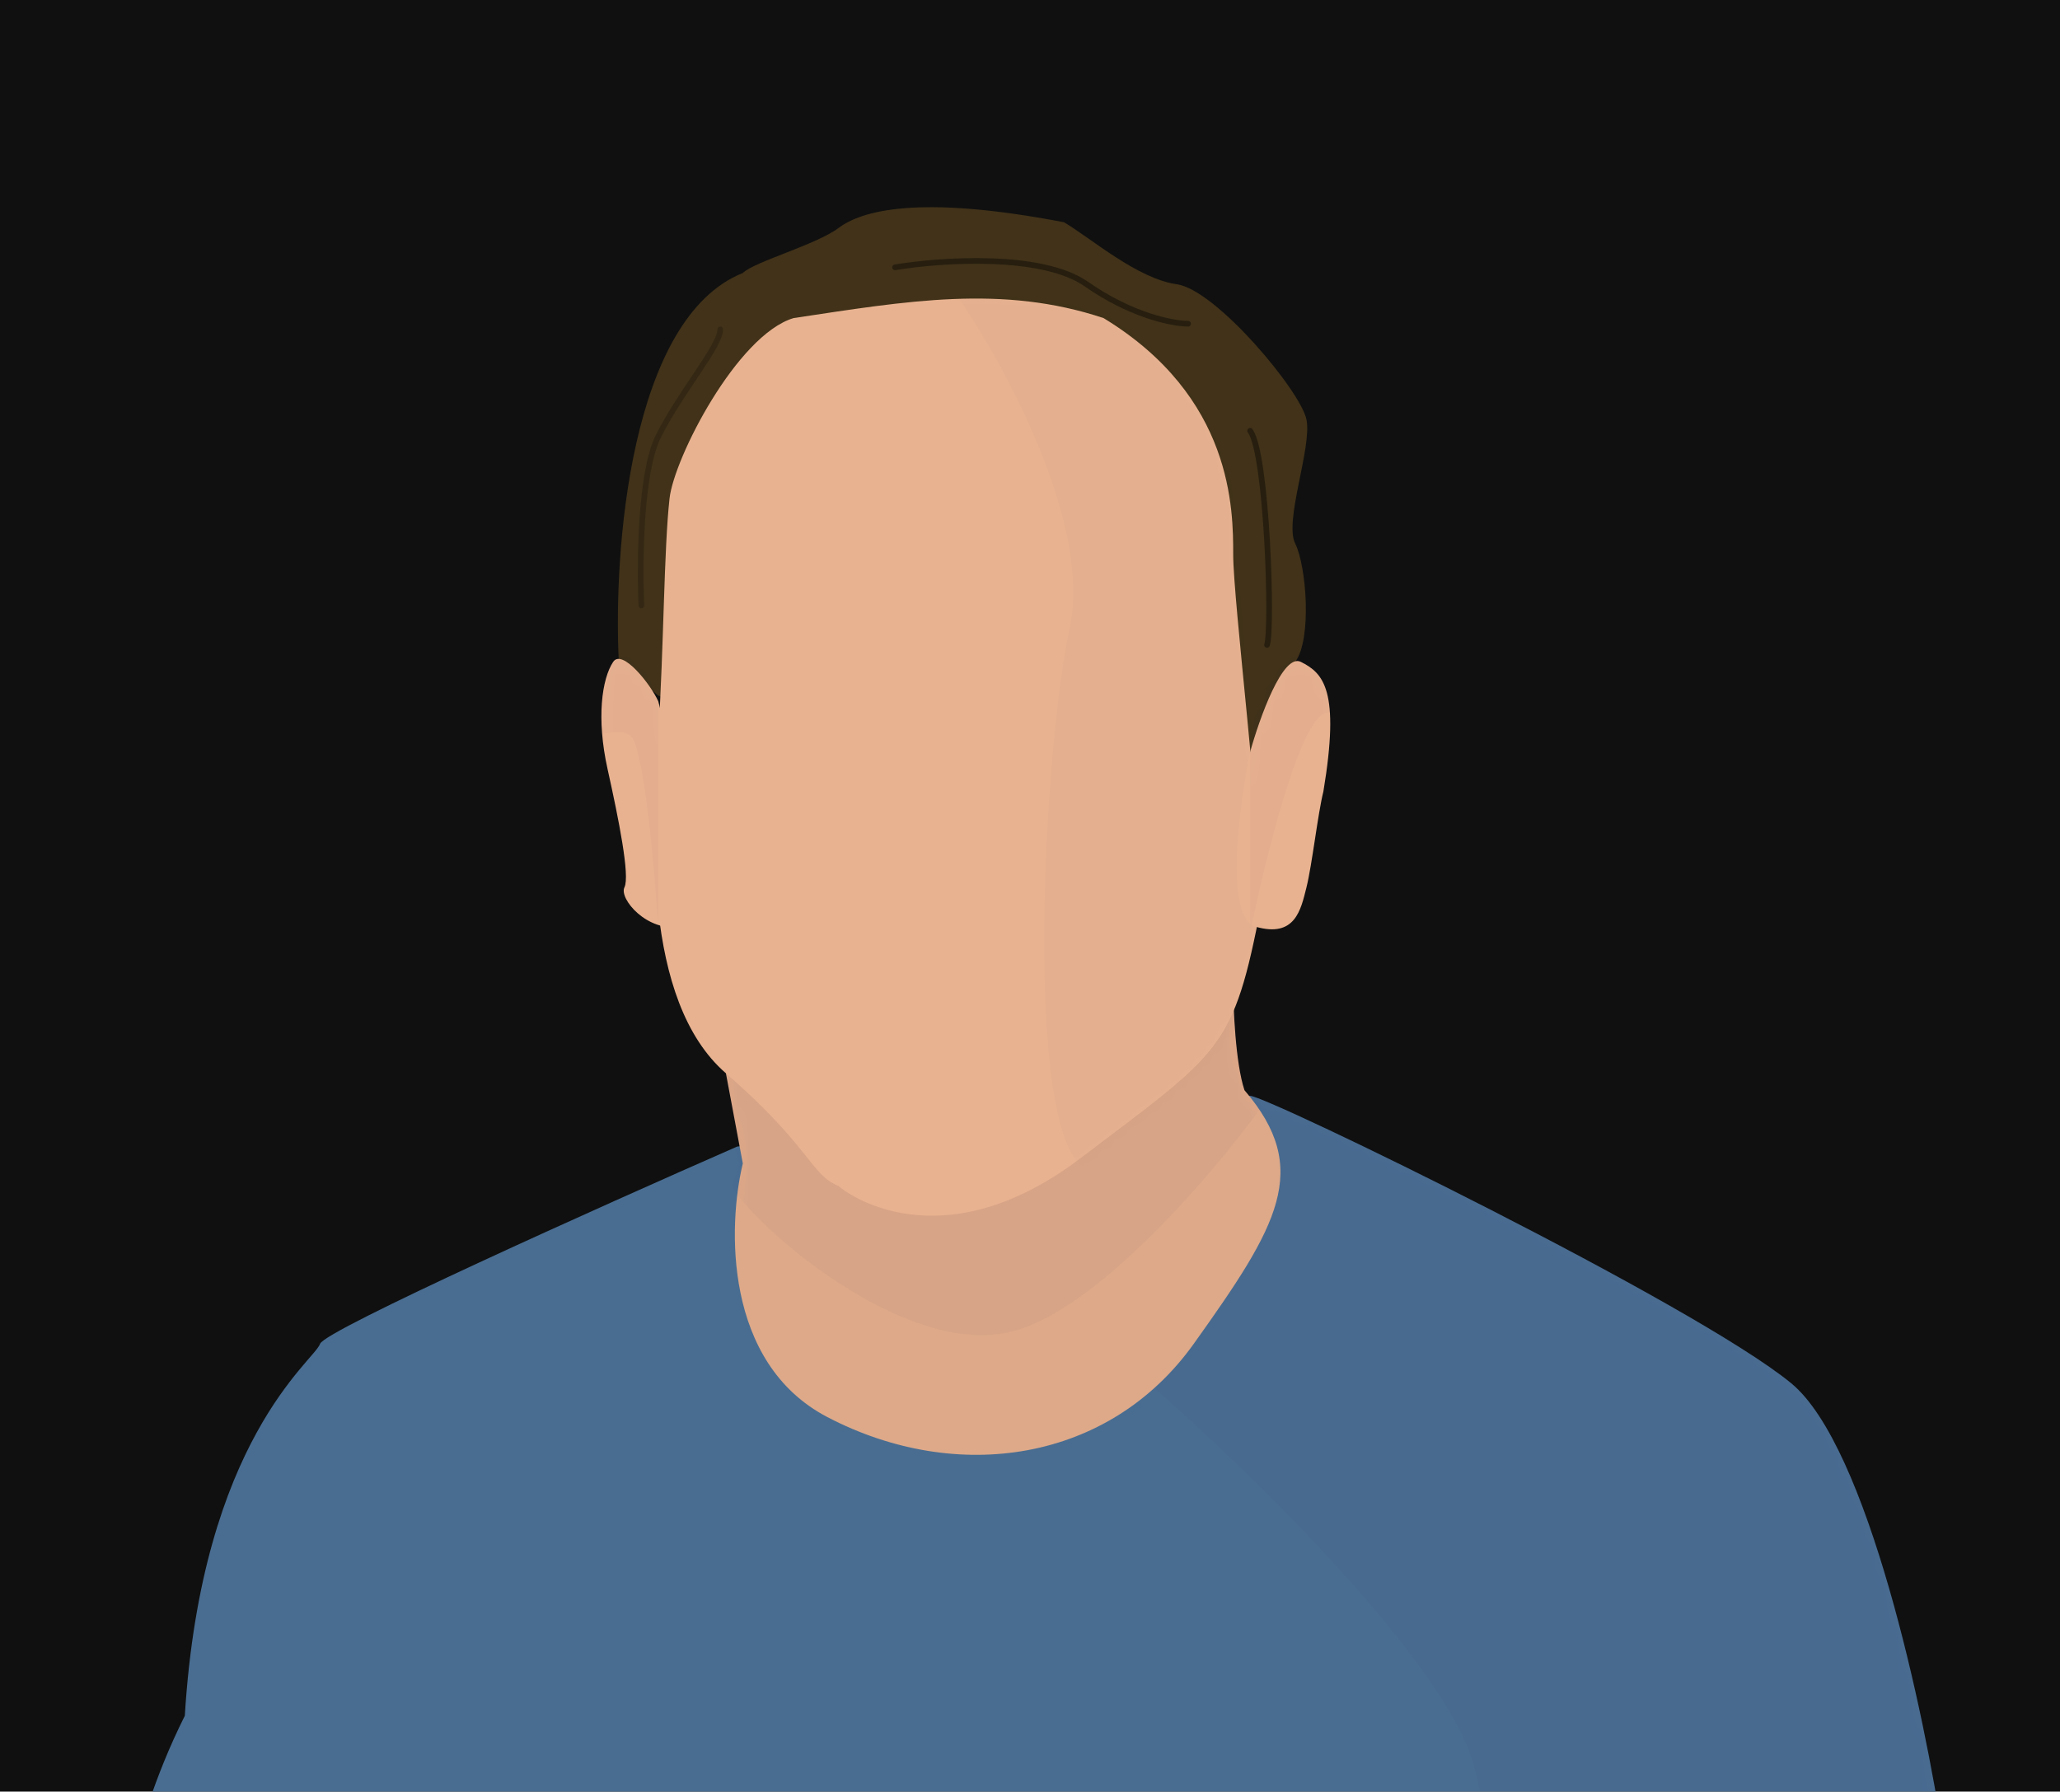 <svg width="169" height="147" viewBox="0 0 169 147" fill="none" xmlns="http://www.w3.org/2000/svg">
<g clip-path="url(#clip0_9440_12945)">
<rect width="169" height="147" fill="#101010"/>
<path d="M26.26 110.257C26.63 109.147 49.226 99.005 60.478 94.072C74.043 92.685 101.448 89.911 102.558 89.911C103.946 89.911 139.089 107.02 146.95 113.494C153.239 118.673 157.894 140.622 159.435 150.949L11 152.337C11.308 150.641 12.572 145.955 15.162 140.776C16.549 118.118 25.797 111.644 26.26 110.257Z" fill="#496D91"/>
<mask id="mask0_9440_12945" style="mask-type:alpha" maskUnits="userSpaceOnUse" x="11" y="89" width="149" height="64">
<path d="M26.26 110.257C26.63 109.147 49.226 99.005 60.478 94.072C74.043 92.685 101.448 89.911 102.558 89.911C103.946 89.911 139.089 107.02 146.95 113.494C153.239 118.673 157.894 140.622 159.435 150.949L11 152.337C11.308 150.641 12.572 145.955 15.162 140.776C16.549 118.118 25.797 111.644 26.26 110.257Z" fill="#496D91"/>
</mask>
<g mask="url(#mask0_9440_12945)">
<path d="M121.054 145.401C119.204 136.892 102.403 120.584 94.234 113.494L88.223 108.407L101.17 84.824C111.035 85.132 131.042 85.749 132.152 85.749C133.539 85.749 176.082 106.558 176.082 107.483C176.082 108.222 178.548 144.784 179.781 162.972L128.453 166.209C126.757 162.818 122.904 153.909 121.054 145.401Z" fill="#220548" fill-opacity="0.03" style="mix-blend-mode:luminosity"/>
</g>
<path d="M60.94 95.46L59.553 88.061L101.17 80.663C101.17 82.666 101.355 87.229 102.095 89.448C107.644 95.922 104.869 100.546 97.933 110.257C90.997 119.968 78.512 121.818 67.876 116.269C59.368 111.829 59.707 100.546 60.94 95.46Z" fill="#DDA989"/>
<mask id="mask1_9440_12945" style="mask-type:alpha" maskUnits="userSpaceOnUse" x="59" y="80" width="47" height="40">
<path d="M60.94 95.46L59.553 88.061L101.17 80.663C101.17 82.666 101.355 87.229 102.095 89.448C107.644 95.922 104.869 100.546 97.933 110.257C90.997 119.968 78.512 121.818 67.876 116.269C59.368 111.829 59.707 100.546 60.94 95.46Z" fill="#E8B290"/>
</mask>
<g mask="url(#mask1_9440_12945)">
<path d="M73.889 94.535L59.554 88.061C59.092 90.065 58.537 94.72 60.017 97.309C61.866 100.546 73.889 111.182 82.675 109.332C89.704 107.853 99.476 96.385 103.484 90.836L101.172 82.512L73.889 94.535Z" fill="#220548" fill-opacity="0.03" style="mix-blend-mode:luminosity"/>
</g>
<path d="M60.94 22.398C51.692 26.098 50.305 45.211 50.767 54.305L54.004 57.079L68.801 61.241L102.558 61.703C103.328 59.854 105.147 55.785 106.257 54.305C107.644 52.456 107.182 46.444 106.257 44.594C105.332 42.744 107.644 36.733 107.182 34.421C106.719 32.109 99.783 23.785 96.546 23.323C93.309 22.861 89.61 19.624 87.298 18.237C75.275 15.925 70.651 17.312 68.801 18.699C66.952 20.086 61.865 21.474 60.94 22.398Z" fill="#413219"/>
<path d="M58.86 27.022C58.86 26.895 58.963 26.791 59.091 26.791C59.219 26.791 59.322 26.895 59.322 27.022C59.322 27.236 59.261 27.476 59.164 27.729C59.067 27.984 58.928 28.267 58.759 28.572C58.421 29.181 57.953 29.897 57.434 30.676C56.39 32.242 55.128 34.078 54.211 35.911C53.856 36.622 53.58 37.622 53.37 38.788C53.16 39.952 53.019 41.266 52.929 42.598C52.771 44.929 52.769 47.303 52.822 48.991L52.848 49.67L52.846 49.717C52.829 49.823 52.739 49.907 52.627 49.912C52.516 49.917 52.419 49.842 52.393 49.737L52.386 49.691L52.36 49.006C52.306 47.305 52.308 44.916 52.467 42.567C52.558 41.225 52.701 39.892 52.914 38.706C53.127 37.524 53.413 36.474 53.798 35.705C54.73 33.84 56.012 31.975 57.049 30.42C57.57 29.639 58.027 28.938 58.354 28.348C58.517 28.053 58.646 27.791 58.732 27.564C58.82 27.334 58.86 27.155 58.86 27.022Z" fill="black" fill-opacity="0.2"/>
<path d="M73.387 21.707C75.249 21.397 78.271 21.095 81.294 21.196C84.305 21.296 87.371 21.797 89.28 23.133C92.944 25.698 96.29 26.329 97.471 26.329C97.598 26.329 97.702 26.432 97.702 26.56C97.702 26.672 97.623 26.765 97.518 26.787L97.471 26.791L97.205 26.783C95.755 26.7 92.515 25.963 89.014 23.513C87.224 22.259 84.278 21.759 81.278 21.659C78.29 21.559 75.3 21.857 73.463 22.163C73.337 22.184 73.218 22.1 73.197 21.974C73.176 21.848 73.261 21.728 73.387 21.707Z" fill="black" fill-opacity="0.4"/>
<path d="M54.929 40.895C55.299 37.566 60.477 27.485 65.102 26.098C74.35 24.71 82.211 23.323 90.534 26.098C101.17 32.572 101.17 41.82 101.17 45.519C101.17 49.218 103.482 68.177 103.482 74.189C101.17 86.212 100.245 86.212 88.685 94.998C77.124 103.783 69.263 97.772 68.801 97.31C66.489 96.385 66.489 94.073 59.553 88.061C52.644 82.073 53.534 67.827 53.998 60.404L54.004 60.316C54.466 52.918 54.466 45.057 54.929 40.895Z" fill="#E8B290"/>
<mask id="mask2_9440_12945" style="mask-type:alpha" maskUnits="userSpaceOnUse" x="53" y="24" width="51" height="76">
<path d="M54.929 40.895C55.299 37.566 60.477 27.485 65.102 26.098C74.35 24.71 82.211 23.323 90.534 26.098C101.17 32.572 101.17 41.82 101.17 45.519C101.17 49.218 103.482 68.177 103.482 74.189C101.17 86.212 100.245 86.212 88.685 94.998C77.124 103.783 69.263 97.772 68.801 97.31C66.489 96.385 66.489 94.073 59.553 88.061C52.644 82.073 53.534 67.827 53.998 60.404L54.004 60.316C54.466 52.918 54.466 45.057 54.929 40.895Z" fill="#E8B290"/>
</mask>
<g mask="url(#mask2_9440_12945)">
<path d="M87.76 51.53C89.61 43.022 82.365 29.797 78.512 24.248L86.373 20.548L103.02 30.721L104.869 80.2C102.866 83.129 96.084 93.703 90.534 95.922C83.598 98.697 85.448 62.166 87.76 51.53Z" fill="#220548" fill-opacity="0.02" style="mix-blend-mode:luminosity"/>
</g>
<path d="M106.72 54.305C105.24 53.565 103.328 58.929 102.558 61.703C101.633 66.173 100.431 75.299 103.02 76.038C106.257 76.963 106.72 74.651 107.182 72.802C107.644 70.952 108.107 66.79 108.569 64.941C109.956 56.617 108.569 55.23 106.72 54.305Z" fill="#E8B290"/>
<mask id="mask3_9440_12945" style="mask-type:alpha" maskUnits="userSpaceOnUse" x="101" y="54" width="9" height="23">
<path d="M106.72 54.305C105.24 53.565 103.328 58.929 102.558 61.703C101.633 66.173 100.431 75.299 103.02 76.038C106.257 76.963 106.72 74.651 107.182 72.802C107.644 70.952 108.107 66.79 108.569 64.941C109.956 56.617 108.569 55.23 106.72 54.305Z" fill="#E8B290"/>
</mask>
<g mask="url(#mask3_9440_12945)">
<path d="M109.03 58.466C106.811 58.096 103.79 70.489 102.557 76.501V61.703L103.481 53.842L108.106 52.455C109.339 54.613 111.25 58.836 109.03 58.466Z" fill="#220548" fill-opacity="0.03" style="mix-blend-mode:luminosity"/>
</g>
<path d="M50.304 54.305C51.044 53.195 53.387 56.155 54.004 57.542C55.545 63.553 58.073 75.669 55.854 76.038C53.079 76.501 50.767 73.726 51.229 72.802C51.691 71.877 50.767 67.253 49.842 63.091C48.917 58.929 49.379 55.692 50.304 54.305Z" fill="#E8B290"/>
<mask id="mask4_9440_12945" style="mask-type:alpha" maskUnits="userSpaceOnUse" x="49" y="54" width="8" height="23">
<path d="M50.304 54.305C51.044 53.195 53.387 56.155 54.004 57.542C55.545 63.553 58.073 75.669 55.854 76.038C53.079 76.501 50.767 73.726 51.229 72.802C51.691 71.877 50.767 67.253 49.842 63.091C48.917 58.929 49.379 55.692 50.304 54.305Z" fill="#E8B290"/>
</mask>
<g mask="url(#mask4_9440_12945)">
<path d="M54.005 76.038V57.542L52.617 53.842L48.918 51.993C48.301 54.767 47.068 60.409 47.068 60.779C47.068 61.241 50.305 59.391 51.693 60.316C52.802 61.056 53.696 71.106 54.005 76.038Z" fill="#220548" fill-opacity="0.03" style="mix-blend-mode:luminosity"/>
</g>
<path d="M102.419 35.161C102.508 35.093 102.631 35.101 102.711 35.172L102.743 35.207L102.818 35.318C102.988 35.597 103.132 36.017 103.258 36.518C103.406 37.101 103.537 37.827 103.653 38.644C103.886 40.279 104.06 42.294 104.176 44.291C104.292 46.289 104.349 48.274 104.349 49.847C104.349 50.633 104.335 51.319 104.306 51.853C104.278 52.374 104.234 52.782 104.164 52.991C104.124 53.112 103.993 53.177 103.872 53.137C103.751 53.097 103.685 52.965 103.725 52.844C103.772 52.706 103.814 52.362 103.844 51.827C103.872 51.305 103.887 50.628 103.887 49.847C103.887 48.284 103.829 46.309 103.714 44.319C103.598 42.328 103.426 40.326 103.196 38.709C103.081 37.9 102.952 37.192 102.811 36.632C102.684 36.132 102.553 35.775 102.427 35.565L102.372 35.485L102.348 35.444C102.302 35.347 102.329 35.227 102.419 35.161Z" fill="black" fill-opacity="0.4"/>
</g>
<defs>
<clipPath id="clip0_9440_12945">
<rect width="169" height="147" fill="white"/>
</clipPath>
</defs>
</svg>
